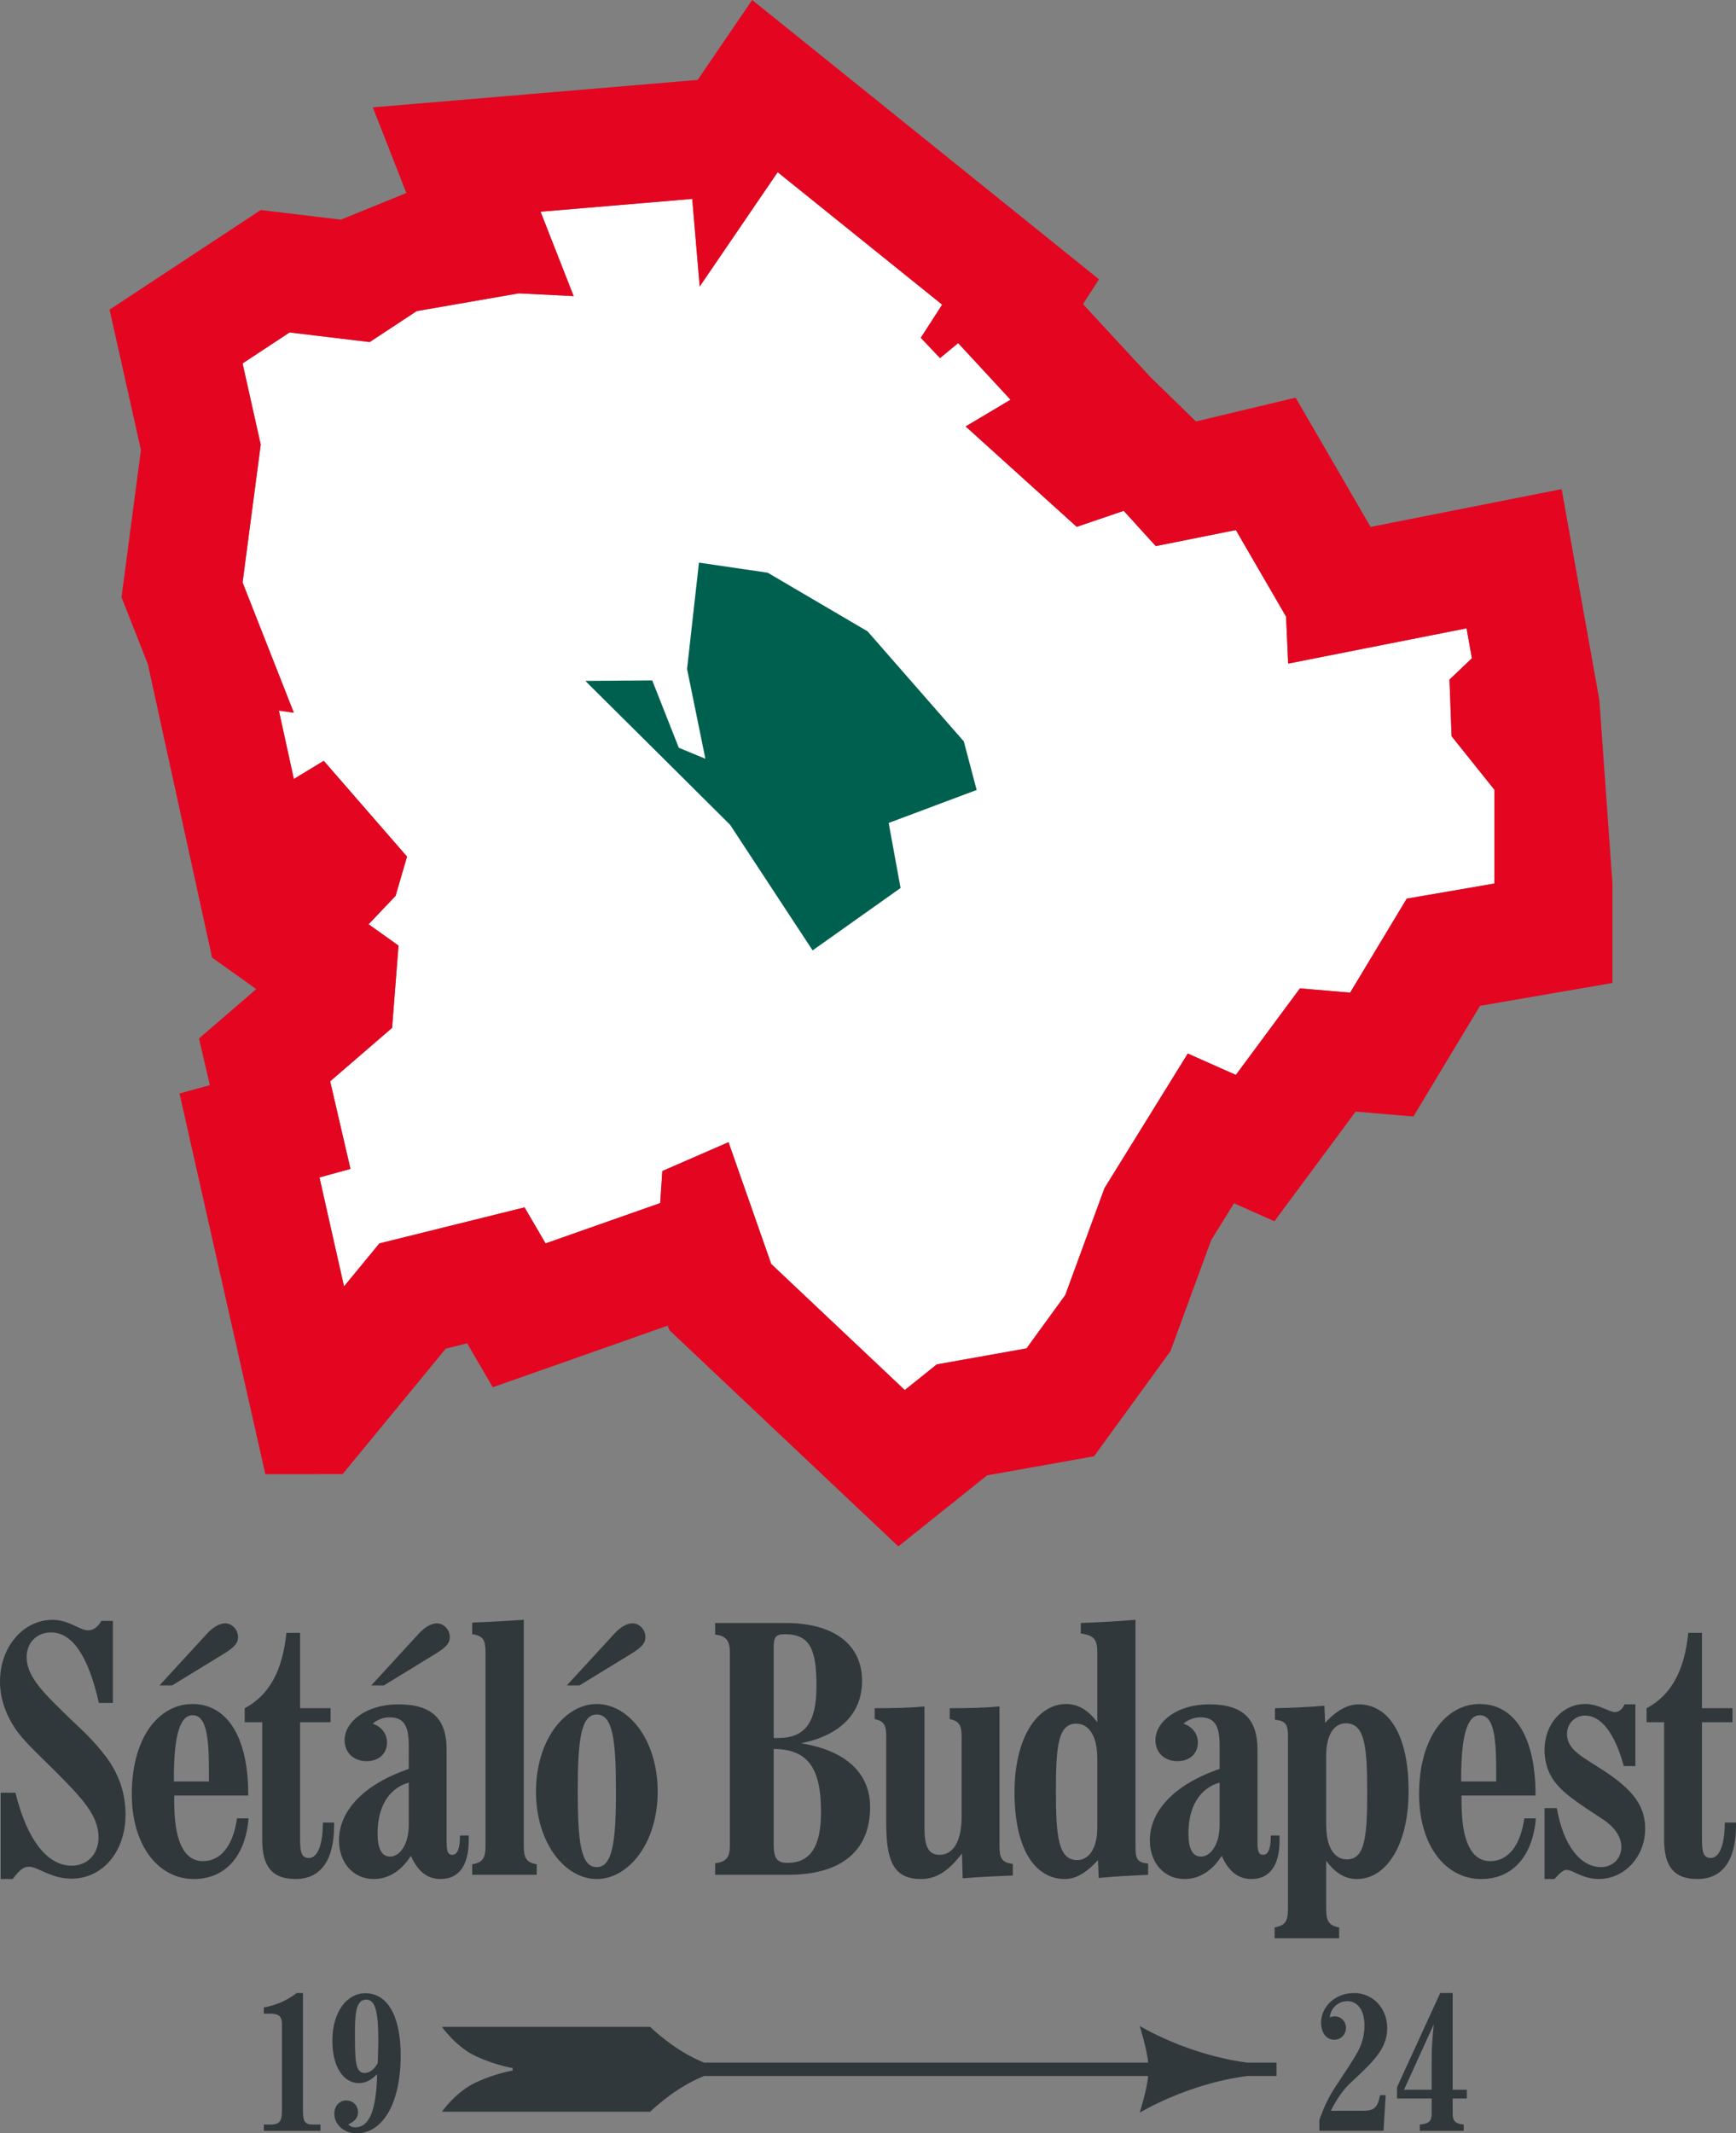 <?xml version="1.0" encoding="utf-8"?>
<!-- Generator: Adobe Illustrator 16.0.0, SVG Export Plug-In . SVG Version: 6.00 Build 0)  -->
<!DOCTYPE svg PUBLIC "-//W3C//DTD SVG 1.1//EN" "http://www.w3.org/Graphics/SVG/1.1/DTD/svg11.dtd">
<svg version="1.1" id="Layer_1" xmlns="http://www.w3.org/2000/svg" xmlns:xlink="http://www.w3.org/1999/xlink" x="0px" y="0px"
	 width="121.174px" height="148.872px" viewBox="0 0 121.174 148.872" enable-background="new 0 0 121.174 148.872"
	 xml:space="preserve">
<rect x="0" y="0" width="121.174" height="148.872" fill="#808080" stroke="none"/>
<g>
	<path fill="#30383B" d="M0.049,125.105h1.027c0.832,3.377,2.277,5.09,3.916,5.09c1.102,0,1.885-0.783,1.885-1.983
		c0-1.541-1.199-2.765-2.961-4.55c-1.224-1.225-2.276-2.154-2.888-3.084C0.342,119.525,0,118.447,0,117.348
		c0-2.473,1.664-4.309,3.671-4.309c1.126,0,1.909,0.734,2.472,0.734c0.367,0,0.685-0.221,0.93-0.66h0.808v5.726H6.902
		c-0.735-3.278-1.861-4.92-3.329-4.92c-1.028,0-1.713,0.735-1.713,1.714c0,1.42,1.248,2.57,3.108,4.381
		c0.539,0.516,1.469,1.299,2.497,2.668c0.856,1.176,1.297,2.498,1.297,3.941c0,2.643-1.64,4.479-3.77,4.479
		c-1.443,0-2.349-0.832-2.961-0.832c-0.44,0-0.71,0.293-1.15,0.856H0.049V125.105z"/>
	<path fill="#30383B" d="M17.35,126.893c-0.221,2.691-1.664,4.234-3.819,4.234c-2.471,0-4.332-2.326-4.332-5.924
		c0-3.916,1.861-6.289,4.235-6.289s3.891,2.227,3.891,6.289v0.098h-5.164v0.441c0,2.74,0.686,4.137,2.007,4.137
		c1.224,0,2.104-1.053,2.374-2.986H17.35z M14.438,114.018c0.44-0.488,0.905-0.734,1.272-0.734c0.489,0,0.905,0.441,0.905,0.955
		c0,0.49-0.343,0.76-1.003,1.176l-3.598,2.201h-0.881L14.438,114.018z M14.584,124.322v-0.76c0-2.617-0.245-3.865-1.15-3.865
		c-0.881,0-1.297,1.467-1.297,4.381v0.244H14.584z"/>
	<path fill="#30383B" d="M18.303,120.186h-1.224v-0.979c1.713-0.905,2.643-2.618,2.912-5.261h0.956v5.261h2.128v0.979h-2.128v8.248
		c0,0.832,0.122,1.225,0.611,1.225c0.588,0,0.979-0.857,0.979-2.473h0.784v0.195c0,2.473-0.956,3.745-2.693,3.745
		c-1.639,0-2.325-0.88-2.325-2.741V120.186z"/>
	<path fill="#30383B" d="M26.084,131.127c-1.418,0-2.422-1.127-2.422-2.693c0-2.031,1.664-3.891,4.87-4.992V121.8
		c0-1.37-0.342-1.957-1.346-1.957c-0.44,0-0.856,0.171-1.175,0.44c0.637,0.221,1.004,0.711,1.004,1.322
		c0,0.758-0.563,1.297-1.42,1.297c-0.929,0-1.542-0.611-1.542-1.469c0-1.271,1.493-2.496,3.745-2.496
		c2.35,0,3.377,1.004,3.377,3.158v6.288c0,0.687,0.025,1.054,0.392,1.054s0.539-0.441,0.539-1.347h0.611v0.343
		c0,1.738-0.685,2.693-1.958,2.693c-0.954,0-1.591-0.539-2.08-1.615C27.994,130.588,27.088,131.127,26.084,131.127 M29.217,114.018
		c0.441-0.488,0.907-0.734,1.274-0.734c0.489,0,0.905,0.441,0.905,0.955c0,0.49-0.343,0.76-1.004,1.176l-3.598,2.201h-0.88
		L29.217,114.018z M26.354,127.945c0,1.076,0.294,1.615,0.881,1.615c0.661,0,1.297-0.832,1.297-2.203v-2.961
		C27.162,124.787,26.354,126.061,26.354,127.945"/>
	<path fill="#30383B" d="M32.959,114.043v-0.81c1.225-0.048,2.424-0.12,3.599-0.194v15.787c0,0.807,0.171,1.15,0.905,1.271v0.734
		h-4.504v-0.734c0.734-0.121,0.931-0.439,0.931-1.271v-13.513C33.89,114.481,33.742,114.141,32.959,114.043"/>
	<path fill="#30383B" d="M41.647,131.127c-2.178,0-4.234-2.474-4.234-6.097c0-3.62,2.031-6.116,4.234-6.116
		c2.228,0,4.259,2.496,4.259,6.116C45.906,128.653,43.851,131.127,41.647,131.127 M42.872,114.018
		c0.44-0.489,0.905-0.734,1.272-0.734c0.491,0,0.907,0.441,0.907,0.954c0,0.491-0.343,0.761-1.004,1.177l-3.598,2.2h-0.881
		L42.872,114.018z M40.327,125.008c0,3.549,0.22,5.287,1.321,5.287c1.102,0,1.346-1.738,1.346-5.287c0-3.598-0.22-5.361-1.346-5.361
		C40.546,119.646,40.327,121.434,40.327,125.008"/>
	<path fill="#30383B" d="M49.917,130.025c0.783-0.098,1.028-0.416,1.028-1.225v-13.486c0-0.807-0.245-1.15-1.028-1.248v-0.807h4.896
		c3.451,0,5.36,1.541,5.36,4.037c0,2.229-1.469,3.795-4.259,4.357c3.157,0.513,4.821,2.105,4.821,4.455
		c0,3.01-1.958,4.723-5.726,4.723h-5.092V130.025z M54.298,121.287c1.934,0,2.692-1.125,2.692-3.623
		c0-2.545-0.441-3.622-2.203-3.622c-0.637,0-0.783,0.196-0.783,0.905v6.34H54.298z M54.004,128.729c0,0.93,0.221,1.271,0.954,1.271
		c1.616,0,2.35-1.149,2.35-3.548c0-3.035-0.881-4.381-3.304-4.404V128.729z"/>
	<path fill="#30383B" d="M66.29,119.965v-0.758c1.248,0,2.397-0.025,3.476-0.123v9.742c0,0.832,0.146,1.15,0.93,1.248v0.807
		c-1.176,0.049-2.35,0.098-3.5,0.197l-0.05-1.738c-0.904,1.199-1.762,1.787-2.862,1.787c-1.886,0-2.425-1.225-2.425-3.867v-6.022
		c0-0.782-0.097-1.125-0.807-1.272v-0.758c1.248,0,2.398-0.025,3.476-0.123v8.444c0,1.272,0.244,1.909,1.053,1.909
		c0.93,0,1.542-0.907,1.542-2.668v-5.532C67.122,120.455,66.999,120.112,66.29,119.965"/>
	<path fill="#30383B" d="M75.44,113.994v-0.734c1.347-0.049,2.619-0.123,3.818-0.221v15.836c0,0.806,0.098,1.102,0.882,1.174v0.783
		c-1.028,0.049-2.179,0.097-3.452,0.221l-0.048-1.249c-0.784,0.882-1.566,1.323-2.301,1.323c-2.105,0-3.525-2.105-3.525-6.047
		c0-3.867,1.616-6.166,3.599-6.166c0.832,0,1.542,0.416,2.179,1.271v-4.92C76.591,114.41,76.346,114.115,75.44,113.994
		 M75.123,120.283c-1.248,0-1.42,1.518-1.42,4.676c0,3.23,0.172,4.845,1.493,4.845c0.808,0,1.396-0.808,1.396-2.274v-4.822
		C76.591,121.141,76.003,120.283,75.123,120.283"/>
	<path fill="#30383B" d="M82.681,131.127c-1.418,0-2.422-1.127-2.422-2.693c0-2.031,1.664-3.891,4.87-4.992V121.8
		c0-1.37-0.342-1.957-1.346-1.957c-0.44,0-0.856,0.171-1.175,0.44c0.637,0.221,1.004,0.711,1.004,1.322
		c0,0.758-0.563,1.297-1.42,1.297c-0.93,0-1.542-0.611-1.542-1.469c0-1.271,1.492-2.496,3.744-2.496
		c2.351,0,3.378,1.004,3.378,3.158v6.288c0,0.687,0.024,1.054,0.392,1.054s0.539-0.441,0.539-1.347h0.611v0.343
		c0,1.738-0.686,2.693-1.958,2.693c-0.954,0-1.592-0.539-2.08-1.615C84.591,130.588,83.685,131.127,82.681,131.127 M82.952,127.945
		c0,1.076,0.294,1.615,0.881,1.615c0.661,0,1.297-0.832,1.297-2.203v-2.961C83.759,124.787,82.952,126.061,82.952,127.945"/>
	<path fill="#30383B" d="M93.474,134.504v0.758H88.97v-0.758c0.733-0.123,0.931-0.441,0.931-1.273v-12.041
		c0-0.809-0.123-1.102-0.907-1.176v-0.807c1.126-0.025,2.277-0.074,3.452-0.172l0.048,1.199c0.784-0.881,1.592-1.297,2.326-1.297
		c2.104,0,3.5,2.105,3.5,6.045c0,3.867-1.616,6.145-3.598,6.145c-0.832,0-1.519-0.416-2.154-1.273v3.377
		C92.568,134.039,92.74,134.381,93.474,134.504 M94.012,129.756c1.248,0,1.42-1.519,1.42-4.676c0-3.23-0.172-4.82-1.493-4.82
		c-0.808,0-1.371,0.783-1.371,2.252v4.82C92.568,128.898,93.131,129.756,94.012,129.756"/>
	<path fill="#30383B" d="M107.203,126.893c-0.22,2.691-1.664,4.234-3.818,4.234c-2.472,0-4.332-2.326-4.332-5.924
		c0-3.916,1.86-6.289,4.234-6.289s3.892,2.227,3.892,6.289v0.098h-5.164v0.441c0,2.74,0.686,4.137,2.007,4.137
		c1.224,0,2.104-1.053,2.374-2.986H107.203z M104.437,124.322v-0.76c0-2.617-0.245-3.865-1.15-3.865
		c-0.881,0-1.297,1.467-1.297,4.381v0.244H104.437z"/>
	<path fill="#30383B" d="M108.668,126.182c0.465,2.668,1.688,4.113,3.084,4.113c0.808,0,1.42-0.588,1.42-1.42
		c0-0.662-0.441-1.346-1.248-1.885c-1.665-1.102-2.962-1.885-3.599-2.938c-0.344-0.562-0.514-1.224-0.514-1.934
		c0-1.836,1.272-3.206,2.838-3.206c0.956,0,1.642,0.563,2.081,0.563c0.27,0,0.515-0.195,0.661-0.539h0.758v4.308h-0.807
		c-0.636-2.325-1.591-3.524-2.717-3.524c-0.686,0-1.248,0.562-1.248,1.273c0,0.979,0.808,1.469,2.104,2.275
		c2.18,1.371,3.354,2.496,3.354,4.357c0,1.957-1.469,3.5-3.23,3.5c-1.15,0-1.812-0.637-2.252-0.637
		c-0.246,0-0.489,0.244-0.856,0.637h-0.686v-4.945H108.668z"/>
	<path fill="#30383B" d="M116.157,120.186h-1.225v-0.979c1.714-0.905,2.644-2.618,2.912-5.261h0.956v5.261h2.128v0.979H118.8v8.248
		c0,0.832,0.122,1.225,0.611,1.225c0.588,0,0.979-0.857,0.979-2.473h0.784v0.195c0,2.473-0.956,3.745-2.692,3.745
		c-1.64,0-2.325-0.88-2.325-2.741V120.186z"/>
	<path fill="#30383B" d="M18.417,148.262h0.476c0.652,0,0.788-0.258,0.788-1.031v-5.963c0-0.516-0.177-0.746-0.816-0.746h-0.448
		v-0.436c0.843-0.148,1.576-0.461,2.296-1.004h0.434v8.189c0,0.705,0.082,0.99,0.679,0.99h0.543v0.436h-3.952V148.262z"/>
	<path fill="#30383B" d="M25.06,145.369c-1.072,0-1.86-1.1-1.86-2.961c0-2.049,1.046-3.312,2.295-3.312
		c1.521,0,2.472,1.521,2.472,4.346c0,3.476-1.332,5.431-3.07,5.431c-0.909,0-1.561-0.625-1.561-1.371
		c0-0.543,0.367-0.923,0.828-0.923c0.475,0,0.829,0.354,0.829,0.814c0,0.381-0.232,0.652-0.68,0.854
		c0.123,0.138,0.285,0.206,0.489,0.206c0.992,0,1.467-1.223,1.522-3.709C25.916,145.165,25.495,145.369,25.06,145.369
		 M26.405,142.436c0-1.955-0.177-2.894-0.842-2.894c-0.611,0-0.788,0.681-0.788,2.147c0,2.051,0,2.975,0.68,2.975
		c0.311,0,0.679-0.244,0.909-0.693C26.391,143.21,26.405,142.693,26.405,142.436"/>
	<path fill="#30383B" d="M92.091,147.949c0.299-0.855,0.652-1.615,1.087-2.269c0.665-1.03,1.263-1.872,1.656-2.62
		c0.271-0.529,0.406-1.113,0.406-1.711c0-1.072-0.474-1.697-1.193-1.697c-0.64,0-1.168,0.475-1.224,1.127
		c0.122-0.041,0.245-0.068,0.341-0.068c0.435,0,0.786,0.354,0.786,0.789c0,0.475-0.352,0.842-0.813,0.842
		c-0.529,0-0.924-0.449-0.924-1.209c0-1.1,1.005-2.051,2.295-2.051c1.331,0,2.322,1.059,2.322,2.471c0,1.467-1.1,2.432-2.621,3.857
		c-0.407,0.381-0.882,1.019-1.316,1.889h2.281c0.747,0,0.991-0.232,1.154-1.088h0.394l-0.15,2.486h-4.48V147.949z"/>
	<path fill="#30383B" d="M99.101,148.262c0.666-0.069,0.829-0.23,0.829-0.801v-1.019h-2.418v-0.788l3.016-6.572h0.869v6.75h0.991
		v0.61h-0.991v1.073c0,0.502,0.203,0.691,0.773,0.746v0.436h-3.069V148.262z M99.93,143.713c0-0.721,0.054-1.535,0.148-2.445
		l-2.077,4.564h1.929V143.713z"/>
	<path fill="#30383B" d="M89.104,144.738v-0.666v-0.133h-2.026c-4.233-0.542-7.523-2.558-7.523-2.558s0.529,1.712,0.584,2.558
		H49.146c-2.102-0.835-3.764-2.496-3.764-2.496H30.845c0,0,0.982,1.407,2.381,2.052s2.555,0.822,2.556,0.822v0.176
		c-0.001,0-1.157,0.179-2.556,0.823c-1.399,0.644-2.381,2.051-2.381,2.051h14.538c0,0,1.662-1.661,3.764-2.496h30.992
		c-0.055,0.847-0.584,2.559-0.584,2.559s3.29-2.017,7.523-2.559h2.026V144.738z"/>
	<polygon fill="#FFFFFF" points="63.153,97.003 53.833,88.207 50.852,79.707 46.23,81.72 46.081,83.955 38.082,86.771 
		36.613,84.256 26.481,86.771 24.014,89.771 22.3,82.168 24.463,81.57 23.046,75.458 27.369,71.73 27.817,65.99 25.729,64.499 
		27.613,62.518 28.411,59.778 22.598,53.093 20.511,54.361 19.467,49.589 20.511,49.739 16.932,40.646 18.199,31.027 16.932,25.361 
		20.213,23.2 25.803,23.871 29.084,21.71 36.208,20.472 40.042,20.665 37.732,14.776 48.317,13.881 48.839,19.994 54.281,12.016 
		65.763,21.26 64.271,23.573 65.613,24.989 66.88,23.944 70.533,27.895 67.402,29.76 75.156,36.767 78.436,35.649 80.673,38.11 
		86.264,36.991 89.768,43.03 89.916,46.31 102.366,43.848 102.739,45.937 101.173,47.427 101.323,51.379 104.306,55.106 
		104.306,61.657 98.192,62.71 94.241,69.271 90.737,68.973 86.264,75.012 82.908,73.521 77.093,82.915 74.355,90.376 71.651,94.096 
		65.389,95.214 	"/>
	<path fill="#E40520" d="M14.802,66.823l0.486,0.347l2.597,1.853l-0.223,0.194l-3.77,3.252l0.755,3.256l-2.117,0.584l1.73,7.669
		l4.26,18.897l5.395-0.007l6.465-7.86l0.734-0.895l1.492-0.369l1.788,3.064l6.427-2.26l5.788-2.04l0.11,0.315l1.457,1.375
		l9.318,8.798l5.211,4.919l5.597-4.479l0.6-0.479l4.198-0.748l3.266-0.584l1.951-2.684l2.704-3.719l0.677-0.928l0.396-1.082
		l2.449-6.674l1.592-2.567l2.821,1.252l3.933-5.307l1.735-2.343l4.031,0.343l2.646-4.396l2.007-3.329l2.396-0.414l6.845-1.18v-6.942
		l-0.914-12.807l-0.78-4.364l-0.375-2.087l-1.476-8.264l-8.235,1.629l-5.102,1.008l-2.273-3.918l-2.959-5.101l-6.959,1.66
		l-3.184-3.106l-3.708-4.008l-0.99-1.074l1.115-1.732l-5.777-4.652l-11.48-9.244L52.501,0l-3.803,5.578l-1.075,0.089L37.038,6.563
		l-11.016,0.93l2.344,5.976l-4.577,1.86l-2.593-0.313l-2.997-0.36l-2.52,1.662l-3.282,2.162l-4.749,3.129l1.241,5.55L9.837,31.4
		l-1.076,8.168l-0.279,2.113l0.781,1.981l1.059,2.691l1.093,4.999l1.045,4.77l1.846,8.435L14.802,66.823z M54.281,12.016
		l11.482,9.244l-1.492,2.313l1.343,1.416l1.267-1.045l3.653,3.95l-3.131,1.866l7.753,7.006l3.28-1.117l2.237,2.46l5.591-1.118
		l3.504,6.039l0.146,3.28l12.451-2.462l0.373,2.088l-1.565,1.491l0.149,3.951l2.983,3.728v6.551l-6.114,1.053l-3.951,6.56
		l-3.504-0.297l-4.473,6.039l-3.356-1.492l-5.814,9.395l-2.738,7.461l-2.704,3.72l-6.262,1.118l-2.236,1.789l-9.32-8.796l-2.981-8.5
		L46.23,81.72l-0.149,2.235l-7.999,2.815l-1.469-2.515l-10.132,2.515l-2.467,3L22.3,82.168l2.163-0.597l-1.417-6.113l4.323-3.729
		l0.448-5.739l-2.088-1.491l1.884-1.982l0.798-2.739l-5.813-6.685l-2.087,1.267l-1.044-4.771l1.044,0.15l-3.579-9.094l1.268-9.618
		l-1.268-5.666l3.281-2.161l5.591,0.671l3.28-2.161l7.124-1.238l3.834,0.193l-2.31-5.89l10.585-0.895l0.523,6.114L54.281,12.016"/>
	<polygon fill="#00604F" points="56.72,66.323 50.962,57.559 40.856,47.516 45.525,47.481 47.381,52.183 49.236,52.95 
		47.957,46.683 48.788,39.262 53.586,39.966 60.559,44.059 67.275,51.738 68.171,55.128 62.03,57.43 62.86,61.969 	"/>
</g>
</svg>
